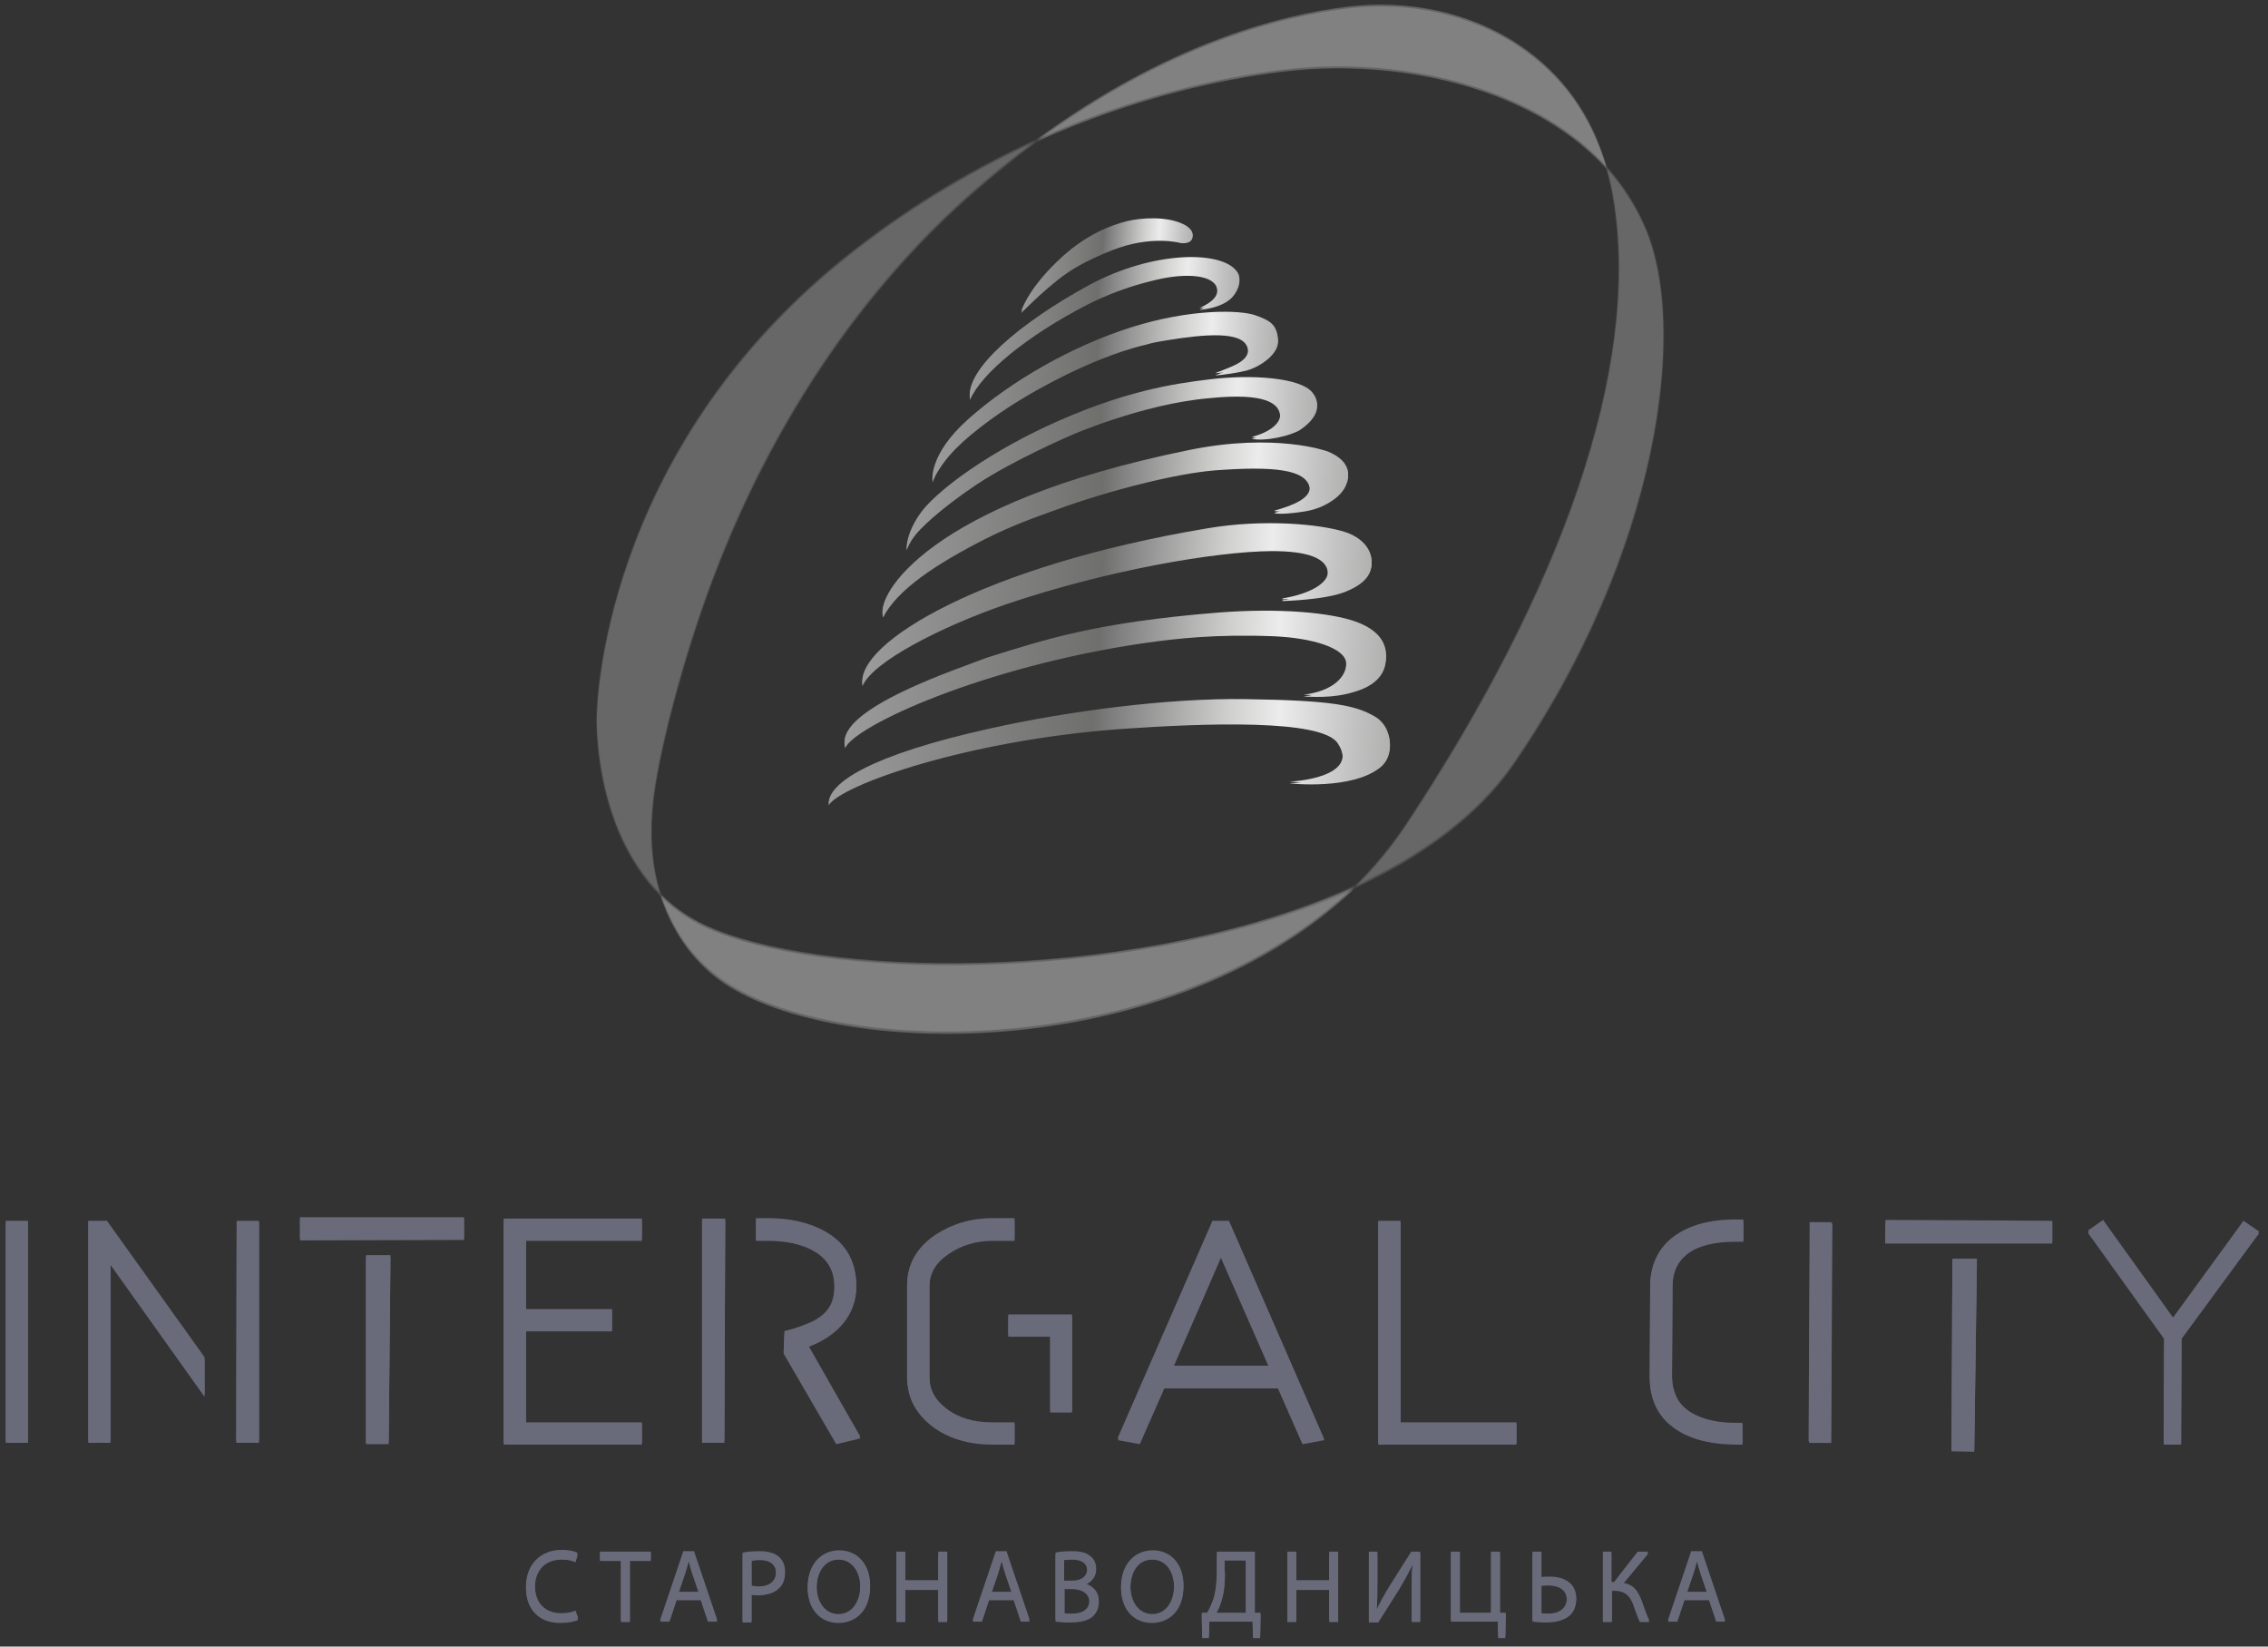 <?xml version="1.0" encoding="utf-8"?>
<!-- Generator: Adobe Illustrator 22.1.0, SVG Export Plug-In . SVG Version: 6.00 Build 0)  -->
<svg version="1.1" id="Режим_изоляции"
	 xmlns="http://www.w3.org/2000/svg" xmlns:xlink="http://www.w3.org/1999/xlink" x="0px" y="0px" viewBox="0 0 508.8 369.3"
	 style="enable-background:new 0 0 508.8 369.3;" xml:space="preserve">
<rect x="0" y="0" width="508.8" height="369.3" fill="#333333" stroke="none"/>
<style type="text/css">
	.st0{fill:#696B7B;}
	.st1{opacity:0.2;fill:#C5C5C5;stroke:#585757;stroke-width:0.355;stroke-miterlimit:10;}
	.st2{opacity:0.15;fill:#C5C5C5;stroke:#585757;stroke-width:0.355;stroke-miterlimit:10;}
	.st3{opacity:0.35;fill:#9B9B9B;}
	.st4{fill:url(#SVGID_1_);}
	.st5{fill:url(#SVGID_2_);}
	.st6{fill:url(#SVGID_3_);}
	.st7{fill:url(#SVGID_4_);}
	.st8{fill:url(#SVGID_5_);}
	.st9{fill:url(#SVGID_6_);}
	.st10{fill:url(#SVGID_7_);}
	.st11{fill:url(#SVGID_8_);}
	.st12{fill:url(#SVGID_9_);}
	.st13{fill:url(#SVGID_10_);}
	.st14{fill:url(#SVGID_11_);}
	.st15{fill:url(#SVGID_12_);}
	.st16{fill:url(#SVGID_13_);}
	.st17{fill:url(#SVGID_14_);}
	.st18{fill:url(#SVGID_15_);}
	.st19{fill:url(#SVGID_16_);}
</style>
<g>
	<g>
		<path class="st0" d="M129.7,363.3c-0.7,0.4-2.2,0.7-4.1,0.7c-4.3,0-7.6-2.7-7.6-7.8c0-4.8,3.3-8.1,8-8.1c1.9,0,3.1,0.4,3.6,0.7
			l-0.5,1.6c-0.8-0.4-1.8-0.6-3.1-0.6c-3.6,0-6,2.3-6,6.3c0,3.8,2.2,6.2,5.9,6.2c1.2,0,2.4-0.2,3.2-0.6L129.7,363.3z"/>
		<path class="st0" d="M139.3,350.1h-4.7v-1.7H146v1.7h-4.7v13.7h-2V350.1z"/>
		<path class="st0" d="M151.8,358.9l-1.6,4.8h-2.1l5.2-15.4h2.4l5.2,15.4h-2.1l-1.6-4.8H151.8z M156.8,357.4l-1.5-4.4
			c-0.3-1-0.6-1.9-0.8-2.8h0c-0.2,0.9-0.5,1.8-0.8,2.8l-1.5,4.4H156.8z"/>
		<path class="st0" d="M166.7,348.6c1-0.2,2.2-0.3,3.8-0.3c2,0,3.4,0.5,4.3,1.3c0.8,0.7,1.3,1.8,1.3,3.2c0,1.4-0.4,2.5-1.2,3.3
			c-1,1.1-2.8,1.7-4.7,1.7c-0.6,0-1.1,0-1.6-0.1v6.2h-2V348.6z M168.6,356c0.4,0.1,1,0.2,1.6,0.2c2.4,0,3.9-1.2,3.9-3.3
			c0-2-1.4-3-3.6-3c-0.9,0-1.5,0.1-1.9,0.2V356z"/>
		<path class="st0" d="M195.2,355.9c0,5.3-3.2,8.1-7.1,8.1c-4.1,0-6.9-3.1-6.9-7.8c0-4.9,3-8.1,7.1-8.1
			C192.4,348.1,195.2,351.4,195.2,355.9z M183.2,356.2c0,3.3,1.8,6.2,4.9,6.2c3.1,0,4.9-2.9,4.9-6.4c0-3.1-1.6-6.2-4.9-6.2
			C184.9,349.8,183.2,352.8,183.2,356.2z"/>
		<path class="st0" d="M203.1,348.4v6.4h7.4v-6.4h2v15.4h-2v-7.2h-7.4v7.2h-2v-15.4H203.1z"/>
		<path class="st0" d="M221.9,358.9l-1.6,4.8h-2.1l5.2-15.4h2.4l5.2,15.4H229l-1.6-4.8H221.9z M227,357.4l-1.5-4.4
			c-0.3-1-0.6-1.9-0.8-2.8h0c-0.2,0.9-0.5,1.8-0.8,2.8l-1.5,4.4H227z"/>
		<path class="st0" d="M236.8,348.6c0.9-0.2,2.2-0.3,3.6-0.3c2,0,3.3,0.3,4.2,1.1c0.8,0.6,1.3,1.5,1.3,2.7c0,1.5-1,2.8-2.6,3.4v0
			c1.5,0.4,3.2,1.6,3.2,3.9c0,1.3-0.5,2.3-1.3,3.1c-1.1,1-2.8,1.4-5.3,1.4c-1.4,0-2.4-0.1-3.1-0.2V348.6z M238.8,354.9h1.8
			c2.1,0,3.3-1.1,3.3-2.6c0-1.8-1.4-2.5-3.4-2.5c-0.9,0-1.4,0.1-1.8,0.1V354.9z M238.8,362.3c0.4,0.1,1,0.1,1.7,0.1
			c2.1,0,3.9-0.8,3.9-3c0-2.1-1.8-3-4-3h-1.6V362.3z"/>
		<path class="st0" d="M265.5,355.9c0,5.3-3.2,8.1-7.1,8.1c-4.1,0-6.9-3.1-6.9-7.8c0-4.9,3-8.1,7.1-8.1
			C262.8,348.1,265.5,351.4,265.5,355.9z M253.6,356.2c0,3.3,1.8,6.2,4.9,6.2c3.1,0,4.9-2.9,4.9-6.4c0-3.1-1.6-6.2-4.9-6.2
			C255.2,349.8,253.6,352.8,253.6,356.2z"/>
		<path class="st0" d="M281.5,348.4v13.7l1.3,0l-0.1,5.3h-1.6l-0.1-3.7h-9.7l-0.1,3.7h-1.5l-0.1-5.3l1.2,0c0.6-1,1.1-2.2,1.5-3.4
			c0.5-1.8,0.7-3.8,0.7-6.5v-3.9H281.5z M274.8,352.9c0,2.5-0.2,4.5-0.8,6.3c-0.3,1.1-0.8,2.1-1.3,2.9h6.8V350h-4.8V352.9z"/>
		<path class="st0" d="M290.8,348.4v6.4h7.4v-6.4h2v15.4h-2v-7.2h-7.4v7.2h-2v-15.4H290.8z"/>
		<path class="st0" d="M309,348.4v6.5c0,2.4,0,4.4-0.2,6.5l0,0c0.8-1.6,1.7-3.3,2.8-5.1l5-7.9h2v15.4h-1.9v-6.5c0-2.5,0-4.3,0.2-6.2
			l-0.1,0c-0.8,1.7-1.8,3.5-2.8,5.2l-4.8,7.6h-2.1v-15.4H309z"/>
		<path class="st0" d="M327.5,348.4v13.7h7v-13.7h2v13.7l1.3,0l-0.1,5.3h-1.6l-0.1-3.7h-10.5v-15.4H327.5z"/>
		<path class="st0" d="M345.8,348.4v5.7c0.5-0.1,1.4-0.1,1.9-0.1c3.1,0,5.9,1.4,5.9,4.8c0,1.4-0.5,2.5-1.2,3.3
			c-1.3,1.3-3.4,1.8-5.5,1.8c-1.4,0-2.4-0.1-3.1-0.2v-15.3H345.8z M345.8,362.2c0.5,0.1,1,0.1,1.6,0.1c2.2,0,4.1-1.1,4.1-3.4
			c0-2.4-1.9-3.3-4.1-3.3c-0.5,0-1.1,0-1.6,0.1V362.2z"/>
		<path class="st0" d="M361.5,348.4v6.8h0.6l5.3-6.8h2.4l-5.8,7c2.5,0.3,3.5,1.9,4.3,4c0.6,1.6,1,3,1.7,4.4h-2.1
			c-0.5-1-1-2.4-1.4-3.6c-0.7-2-1.7-3.4-4.3-3.4h-0.6v7h-2v-15.4H361.5z"/>
		<path class="st0" d="M377.9,358.9l-1.6,4.8h-2.1l5.2-15.4h2.4l5.2,15.4H385l-1.6-4.8H377.9z M383,357.4l-1.5-4.4
			c-0.3-1-0.6-1.9-0.8-2.8h0c-0.2,0.9-0.5,1.8-0.8,2.8l-1.5,4.4H383z"/>
	</g>
	
		<rect x="383.8" y="296.6" transform="matrix(4.833363e-03 -1 1 4.833363e-03 107.367 705.969)" class="st0" width="49.1" height="5"/>
	<path class="st0" d="M378.6,281.2c2.4-1.8,6-2.7,10.7-2.7l1.8,0l0-4.6l-1.8,0c-5.8,0-10.4,1.3-13.8,3.8c-3.5,2.6-5.3,6.4-5.3,11.1
		l-0.1,20.2c0,4.7,1.7,8.5,5.2,11.1c3.3,2.5,7.9,3.8,13.8,3.9l1.8,0l0-4.5l-1.8,0c-2.3,0-4.4-0.3-6.2-0.8c-1.7-0.5-3.2-1.2-4.4-2.1
		c-1.1-0.9-2-1.9-2.5-3.2c-0.6-1.3-0.9-2.7-0.9-4.4l0.1-20.2C375.2,285.4,376.3,283,378.6,281.2z"/>
	<polygon class="st0" points="503.3,274.2 487.5,295.9 471.8,274 468.4,276.5 485.5,300.3 485.4,324 489.3,324 489.4,300.3 
		506.8,276.6 	"/>
	<rect x="1.3" y="274.2" class="st0" width="5" height="49.4"/>
	<polygon class="st0" points="113,324 144,324 144,319.4 118,319.4 118,298.6 137.3,298.6 137.3,294 118,294 118,278.3 144,278.3 
		144,273.7 113,273.7 	"/>
	<path class="st0" d="M272,274.2L250.8,323l4.9,0.9l5.5-12.5h25.5l5.5,12.5l4.9-0.9l-21.3-48.8H272z M263.2,306.7l10.7-24.6
		l10.8,24.6H263.2z"/>
	<polygon class="st0" points="314.2,274.2 309.2,274.2 309.2,324 340.2,324 340.2,319.4 314.2,319.4 	"/>
	<polygon class="st0" points="19.8,274.2 19.8,323.6 24.8,323.6 24.8,283.7 45.9,313.3 45.9,304.9 24,274.2 	"/>
	<polygon class="st0" points="53,323.6 58.1,323.6 58.1,274.2 53.1,274.2 	"/>
	<polygon class="st0" points="226.2,299.8 235.6,299.8 235.6,316.8 240.5,316.8 240.5,295.2 226.2,295.2 	"/>
	<path class="st0" d="M212.3,316.3c-2.6-2-3.8-4.3-3.8-7.3v-20.3c0-3.1,1.4-5.5,4.4-7.5c2.8-1.9,6.1-2.9,9.7-2.9h5v-4.7h-5
		c-4.7,0-9,1.3-12.7,3.7c-4.3,2.9-6.4,6.7-6.4,11.3V309c0,4.4,1.9,8,5.6,10.9c3.6,2.7,8.1,4.1,13.5,4.1h5v-4.6h-5
		C218.4,319.4,215,318.4,212.3,316.3z"/>
	<path class="st0" d="M192.1,288.7c0-5.6-2.5-9.8-7.5-12.4c-3.4-1.8-7.6-2.7-12.4-2.7h-2.6v4.7h2.6c4,0,7.4,0.7,10,2.1
		c3.3,1.7,5,4.5,5,8.3c0,3.9-1.4,6.2-4.8,8c-1,0.5-3.9,1.6-5.1,1.9l-1.3,0.3l-0.2,4.7l11.8,20.3l5.4-1.3l-11.7-20.5
		C188.1,299.6,192.1,294.7,192.1,288.7z"/>
	<polygon class="st0" points="157.5,323.6 162.5,323.6 162.7,273.7 157.5,273.7 	"/>
	<g>
		<polygon class="st0" points="438,282.7 437.8,325.5 442.9,325.6 443.5,282.7 		"/>
		<polygon class="st0" points="443.6,274.1 443.6,274.1 423,274 422.9,278.9 460.4,278.9 460.4,274.2 		"/>
	</g>
	<g>
		<polygon class="st0" points="87.6,273.4 87.6,273.4 67.3,273.4 67.3,278.2 104.1,278.1 104.1,273.4 		"/>
		<polygon class="st0" points="82.1,282 82.1,323.9 87.2,323.9 87.6,282 		"/>
	</g>
	<g>
		<path class="st1" d="M146.5,180c1-9.5,6-30.2,13.3-49.7C169,105.8,186.2,72,217,44.4c5.3-4.7,10.5-8.9,15.6-12.7
			c-13.1,5.9-27,13.9-40.9,24.7C134,101.3,133.9,161,133.9,161s-0.9,24.7,14.3,39.9C145.9,193.8,145.8,186.3,146.5,180z"/>
		<path class="st1" d="M368.7,50.5c-2.1-4.7-4.9-8.9-8.3-12.7c0.7,2.5,1.3,5.1,1.7,7.8c5.8,37.2-11.4,86.4-46.7,139.7
			c-3.4,5.1-7.2,9.6-11.4,13.8c14.9-6.9,27.4-15.9,35.4-27.4C371.9,124.6,379.2,73.2,368.7,50.5z"/>
		<path class="st2" d="M287.4,16.1c15.7-2,33.4-0.3,48.4,5.5c10.2,4,18.4,9.4,24.6,16.2c-3.4-11.7-9.9-20.8-19.6-27.3
			c-11-7.4-25.1-10.2-38.3-8.6c-15.8,1.9-41.1,8.6-69.9,29.8C254.1,22,273.6,17.8,287.4,16.1z"/>
		<path class="st2" d="M160.6,209.1c-5-2-9.1-4.9-12.4-8.2c2.3,7.3,6.7,14.3,14.7,19.7c25.2,17,100.8,17.9,141.1-21.6
			C257.9,220.2,188.8,220.6,160.6,209.1z"/>
		<path class="st3" d="M287.4,16.1c15.7-2,33.4-0.3,48.4,5.5c10.2,4,18.4,9.4,24.6,16.2c-3.4-11.7-9.9-20.8-19.6-27.3
			c-11-7.4-25.1-10.2-38.3-8.6c-15.8,1.9-41.1,8.6-69.9,29.8C254.1,22,273.6,17.8,287.4,16.1z"/>
		<path class="st3" d="M160.1,208.8c-4.8-1.9-8.6-4.5-11.8-7.6c2.4,6.9,6.4,14.1,14,19.3c25.2,16.9,98.3,18.8,141.4-21
			C256.9,220.2,188.4,220.2,160.1,208.8z"/>
	</g>
	<g>
		
			<linearGradient id="SVGID_1_" gradientUnits="userSpaceOnUse" x1="2681.01" y1="137.047" x2="2718.339" y2="137.047" gradientTransform="matrix(-0.998 -6.271042e-02 -6.271042e-02 0.998 2951.365 92.632)">
			<stop  offset="0" style="stop-color:#B1B1B0"/>
			<stop  offset="6.385764e-02" style="stop-color:#C1C1C1"/>
			<stop  offset="0.195" style="stop-color:#EAEAEA"/>
			<stop  offset="0.201" style="stop-color:#ECECEC"/>
			<stop  offset="0.291" style="stop-color:#D0D0CF"/>
			<stop  offset="0.493" style="stop-color:#828282"/>
			<stop  offset="0.537" style="stop-color:#6F6F6E"/>
			<stop  offset="1" style="stop-color:#9B9B9B"/>
		</linearGradient>
		<path class="st4" d="M264.8,54.5c0,0-6.5-1.9-15.5,1.7c-9,3.6-11.6,6.3-14.2,8.4c-2.6,2.2-6,5.6-6,5.6s1.3-4.6,7.9-11
			c6.5-6.4,12.7-8.4,15.8-9.2c3.3-0.8,8.9-1.1,12.5,0.6c1.8,0.8,2.5,2,2.2,2.8C267.1,54.9,264.8,54.5,264.8,54.5z"/>
		
			<linearGradient id="SVGID_2_" gradientUnits="userSpaceOnUse" x1="2629.711" y1="246.38" x2="2754.489" y2="246.38" gradientTransform="matrix(-0.998 -6.271042e-02 -6.271042e-02 0.998 2951.365 92.632)">
			<stop  offset="0" style="stop-color:#B1B1B0"/>
			<stop  offset="6.385764e-02" style="stop-color:#C1C1C1"/>
			<stop  offset="0.195" style="stop-color:#EAEAEA"/>
			<stop  offset="0.201" style="stop-color:#ECECEC"/>
			<stop  offset="0.291" style="stop-color:#D0D0CF"/>
			<stop  offset="0.493" style="stop-color:#828282"/>
			<stop  offset="0.537" style="stop-color:#6F6F6E"/>
			<stop  offset="1" style="stop-color:#9B9B9B"/>
		</linearGradient>
		<path class="st5" d="M222.5,163.7c16.6-3.7,39.4-6.8,57.1-6.5c19.6,0.3,24.6,1.4,29,4c1,0.6,2.1,1.8,2.6,3.1
			c1.1,2.6,0.8,5.8-1.4,7.7c-6.3,5.3-20.5,3.7-20.5,3.7c0.4,0,16.2-0.8,10.8-9c-3.6-5.5-30.2-4.5-48.6-3.2
			c-34.4,2.5-62.7,12.5-65.6,17.1C185.9,176,195.2,169.8,222.5,163.7z"/>
		
			<linearGradient id="SVGID_3_" gradientUnits="userSpaceOnUse" x1="2660.353" y1="166.502" x2="2735.818" y2="166.502" gradientTransform="matrix(-0.998 -6.271042e-02 -6.271042e-02 0.998 2951.365 92.632)">
			<stop  offset="0" style="stop-color:#B1B1B0"/>
			<stop  offset="6.385764e-02" style="stop-color:#C1C1C1"/>
			<stop  offset="0.195" style="stop-color:#EAEAEA"/>
			<stop  offset="0.201" style="stop-color:#ECECEC"/>
			<stop  offset="0.291" style="stop-color:#D0D0CF"/>
			<stop  offset="0.493" style="stop-color:#828282"/>
			<stop  offset="0.537" style="stop-color:#6F6F6E"/>
			<stop  offset="1" style="stop-color:#9B9B9B"/>
		</linearGradient>
		<path class="st6" d="M209.2,108.2c0,0-0.9-5.7,7.9-13.6c9.6-8.6,23.4-16.5,36.7-20.7c13.3-4.2,24.4-3.9,27.8-2.7
			c3.5,1.1,4.8,2.1,5.1,5.3c0.2,2.8-3.8,5.7-7,6.6c-1.9,0.5-5.4,1-7.1,1.1c3.6-1.5,8.5-2.7,7.2-6.4c-1.3-3.5-9.3-2.9-17.9-1.5
			c-1.8,0.3-3.2,0.5-4.8,1c-7,1.6-14.6,5.2-14.6,5.2s-10.8,4.7-20.4,11.7c-6.5,4.8-9.8,8.1-12.2,12.4
			C209.5,107.4,209.2,108.2,209.2,108.2z"/>
		
			<linearGradient id="SVGID_4_" gradientUnits="userSpaceOnUse" x1="2669.941" y1="151.184" x2="2728.742" y2="151.184" gradientTransform="matrix(-0.998 -6.271042e-02 -6.271042e-02 0.998 2951.365 92.632)">
			<stop  offset="0" style="stop-color:#B1B1B0"/>
			<stop  offset="6.385764e-02" style="stop-color:#C1C1C1"/>
			<stop  offset="0.195" style="stop-color:#EAEAEA"/>
			<stop  offset="0.201" style="stop-color:#ECECEC"/>
			<stop  offset="0.291" style="stop-color:#D0D0CF"/>
			<stop  offset="0.493" style="stop-color:#828282"/>
			<stop  offset="0.537" style="stop-color:#6F6F6E"/>
			<stop  offset="1" style="stop-color:#9B9B9B"/>
		</linearGradient>
		<path class="st7" d="M244.4,64.3c14.2-7.7,30.2-7.9,33.3-2.7c1,1.7-0.3,4.3-1.7,5.5c-1.4,1.2-3.7,2.1-6.9,2.4c0,0,0,0,0,0
			c3.2-1.5,4.4-2.9,3.9-4.9c-0.8-2.9-6.8-3.5-13.8-1.8c-6.4,1.5-11.2,3.5-15.2,5.5c-13.6,7-23.8,15.4-26.4,21.4
			C216.6,83.3,228.6,72.9,244.4,64.3z"/>
		
			<linearGradient id="SVGID_5_" gradientUnits="userSpaceOnUse" x1="2642.746" y1="196.292" x2="2745.106" y2="196.292" gradientTransform="matrix(-0.998 -6.271042e-02 -6.271042e-02 0.998 2951.365 92.632)">
			<stop  offset="0" style="stop-color:#B1B1B0"/>
			<stop  offset="6.385764e-02" style="stop-color:#C1C1C1"/>
			<stop  offset="0.195" style="stop-color:#EAEAEA"/>
			<stop  offset="0.201" style="stop-color:#ECECEC"/>
			<stop  offset="0.291" style="stop-color:#D0D0CF"/>
			<stop  offset="0.493" style="stop-color:#828282"/>
			<stop  offset="0.537" style="stop-color:#6F6F6E"/>
			<stop  offset="1" style="stop-color:#9B9B9B"/>
		</linearGradient>
		<path class="st8" d="M266.9,101.4c19.3-3.9,30.8,0.3,30.8,0.3s6,2,4.5,6.5c-0.6,2-2.2,3.4-3.8,4.4c-1.9,1.2-4,1.9-6.3,2.2
			c-2,0.3-4.9,0.6-6.2,0.3c0,0,0-0.1,0.1-0.1c4.3-1.2,8.4-2.9,7.8-5.7c-0.9-4-8-4.8-21.3-3.8c-8.6,0.7-23.3,4.4-34.9,8.6
			c-5.9,2.1-10.6,3.8-16.4,6.7c-11,5.6-19.8,11.3-23.1,17.7C196.6,134.1,207.7,113.3,266.9,101.4z"/>
		
			<linearGradient id="SVGID_6_" gradientUnits="userSpaceOnUse" x1="2636.326" y1="213.081" x2="2748.707" y2="213.081" gradientTransform="matrix(-0.998 -6.271042e-02 -6.271042e-02 0.998 2951.365 92.632)">
			<stop  offset="0" style="stop-color:#B1B1B0"/>
			<stop  offset="6.385764e-02" style="stop-color:#C1C1C1"/>
			<stop  offset="0.195" style="stop-color:#EAEAEA"/>
			<stop  offset="0.201" style="stop-color:#ECECEC"/>
			<stop  offset="0.291" style="stop-color:#D0D0CF"/>
			<stop  offset="0.493" style="stop-color:#828282"/>
			<stop  offset="0.537" style="stop-color:#6F6F6E"/>
			<stop  offset="1" style="stop-color:#9B9B9B"/>
		</linearGradient>
		<path class="st9" d="M270.8,118.9c12.9-2.2,25.6-0.9,30.9,0.8c5.3,1.7,6.9,5.8,5.6,8.7c-0.8,1.8-2.5,3.1-5.4,4.3
			c-4.6,1.9-14.3,2.1-14.3,2.1s0.1-0.1,0.2-0.2c6-1,10.3-3.4,10.1-6.1c-0.2-3.3-4.5-4.9-12.6-4.9c-12.5,0.1-36.7,4.2-59.5,11.9
			c-14.6,5-30.2,13-32.3,18.4C192,144.6,221,127.2,270.8,118.9z"/>
		
			<linearGradient id="SVGID_7_" gradientUnits="userSpaceOnUse" x1="2631.885" y1="229.982" x2="2752.039" y2="229.982" gradientTransform="matrix(-0.998 -6.271042e-02 -6.271042e-02 0.998 2951.365 92.632)">
			<stop  offset="0" style="stop-color:#B1B1B0"/>
			<stop  offset="6.385764e-02" style="stop-color:#C1C1C1"/>
			<stop  offset="0.195" style="stop-color:#EAEAEA"/>
			<stop  offset="0.201" style="stop-color:#ECECEC"/>
			<stop  offset="0.291" style="stop-color:#D0D0CF"/>
			<stop  offset="0.493" style="stop-color:#828282"/>
			<stop  offset="0.537" style="stop-color:#6F6F6E"/>
			<stop  offset="1" style="stop-color:#9B9B9B"/>
		</linearGradient>
		<path class="st10" d="M221.4,147.9c13.4-4.2,24.6-7.9,51.7-10.1c13.9-1.1,25.4,0,31,2s7.6,5.4,6.6,9.6c-0.5,2.1-2.2,4-5.2,5.2
			c-4.9,1.9-9.4,1.8-13.1,1.6c6.4-0.7,10-4,9.6-7.6c-0.4-3.3-7.5-5.5-16.2-5.9c-13.2-0.5-21.7,0.5-28.9,1.5
			c-36.4,5.3-65.2,18.6-67.3,23.6C187.2,159.4,215.3,150.3,221.4,147.9z"/>
		
			<linearGradient id="SVGID_8_" gradientUnits="userSpaceOnUse" x1="2650.706" y1="181.473" x2="2740.726" y2="181.473" gradientTransform="matrix(-0.998 -6.271042e-02 -6.271042e-02 0.998 2951.365 92.632)">
			<stop  offset="0" style="stop-color:#B1B1B0"/>
			<stop  offset="6.385764e-02" style="stop-color:#C1C1C1"/>
			<stop  offset="0.195" style="stop-color:#EAEAEA"/>
			<stop  offset="0.201" style="stop-color:#ECECEC"/>
			<stop  offset="0.291" style="stop-color:#D0D0CF"/>
			<stop  offset="0.493" style="stop-color:#828282"/>
			<stop  offset="0.537" style="stop-color:#6F6F6E"/>
			<stop  offset="1" style="stop-color:#9B9B9B"/>
		</linearGradient>
		<path class="st11" d="M206.7,115.2c3.2-4.3,13.4-12.3,27.9-19.1c17.3-8.1,29.2-9.7,36.6-10.6c9.7-1.2,20.5-0.4,23.2,2.9
			s-0.2,6.3-2.7,8c-2,1.3-7.9,2.7-10.9,2c4.2-1.1,6.5-3.1,6.4-5.1c-0.2-2.7-3-5.3-15.9-4c-15.1,1.3-31.2,8.4-31.2,8.4
			s-13,5.6-21.2,11.1s-12.9,10.1-14,11.8c-1.2,1.7-1.5,2.9-1.5,2.9S203.1,120.1,206.7,115.2z"/>
	</g>
</g>
<g>
	<g>
		<path class="st0" d="M129.7,362.8c-0.7,0.4-2.2,0.7-4.1,0.7c-4.3,0-7.6-2.7-7.6-7.8c0-4.8,3.3-8.1,8-8.1c1.9,0,3.1,0.4,3.6,0.7
			l-0.5,1.6c-0.8-0.4-1.8-0.6-3.1-0.6c-3.6,0-6,2.3-6,6.3c0,3.8,2.2,6.2,5.9,6.2c1.2,0,2.4-0.2,3.2-0.6L129.7,362.8z"/>
		<path class="st0" d="M139.3,349.7h-4.7V348H146v1.7h-4.7v13.7h-2V349.7z"/>
		<path class="st0" d="M151.8,358.5l-1.6,4.8h-2.1l5.2-15.4h2.4l5.2,15.4h-2.1l-1.6-4.8H151.8z M156.8,357l-1.5-4.4
			c-0.3-1-0.6-1.9-0.8-2.8h0c-0.2,0.9-0.5,1.8-0.8,2.8l-1.5,4.4H156.8z"/>
		<path class="st0" d="M166.7,348.2c1-0.2,2.2-0.3,3.8-0.3c2,0,3.4,0.5,4.3,1.3c0.8,0.7,1.3,1.8,1.3,3.2c0,1.4-0.4,2.5-1.2,3.3
			c-1,1.1-2.8,1.7-4.7,1.7c-0.6,0-1.1,0-1.6-0.1v6.2h-2V348.2z M168.6,355.6c0.4,0.1,1,0.2,1.6,0.2c2.4,0,3.9-1.2,3.9-3.3
			c0-2-1.4-3-3.6-3c-0.9,0-1.5,0.1-1.9,0.2V355.6z"/>
		<path class="st0" d="M195.2,355.5c0,5.3-3.2,8.1-7.1,8.1c-4.1,0-6.9-3.1-6.9-7.8c0-4.9,3-8.1,7.1-8.1
			C192.4,347.7,195.2,350.9,195.2,355.5z M183.2,355.8c0,3.3,1.8,6.2,4.9,6.2c3.1,0,4.9-2.9,4.9-6.4c0-3.1-1.6-6.2-4.9-6.2
			C184.9,349.4,183.2,352.4,183.2,355.8z"/>
		<path class="st0" d="M203.1,348v6.4h7.4V348h2v15.4h-2v-7.2h-7.4v7.2h-2V348H203.1z"/>
		<path class="st0" d="M221.9,358.5l-1.6,4.8h-2.1l5.2-15.4h2.4l5.2,15.4H229l-1.6-4.8H221.9z M227,357l-1.5-4.4
			c-0.3-1-0.6-1.9-0.8-2.8h0c-0.2,0.9-0.5,1.8-0.8,2.8l-1.5,4.4H227z"/>
		<path class="st0" d="M236.8,348.2c0.9-0.2,2.2-0.3,3.6-0.3c2,0,3.3,0.3,4.2,1.1c0.8,0.6,1.3,1.5,1.3,2.7c0,1.5-1,2.8-2.6,3.4v0
			c1.5,0.4,3.2,1.6,3.2,3.9c0,1.3-0.5,2.3-1.3,3.1c-1.1,1-2.8,1.4-5.3,1.4c-1.4,0-2.4-0.1-3.1-0.2V348.2z M238.8,354.5h1.8
			c2.1,0,3.3-1.1,3.3-2.6c0-1.8-1.4-2.5-3.4-2.5c-0.9,0-1.4,0.1-1.8,0.1V354.5z M238.8,361.8c0.4,0.1,1,0.1,1.7,0.1
			c2.1,0,3.9-0.8,3.9-3c0-2.1-1.8-3-4-3h-1.6V361.8z"/>
		<path class="st0" d="M265.5,355.5c0,5.3-3.2,8.1-7.1,8.1c-4.1,0-6.9-3.1-6.9-7.8c0-4.9,3-8.1,7.1-8.1
			C262.8,347.7,265.5,350.9,265.5,355.5z M253.6,355.8c0,3.3,1.8,6.2,4.9,6.2c3.1,0,4.9-2.9,4.9-6.4c0-3.1-1.6-6.2-4.9-6.2
			C255.2,349.4,253.6,352.4,253.6,355.8z"/>
		<path class="st0" d="M281.5,348v13.7l1.3,0l-0.1,5.3h-1.6l-0.1-3.7h-9.7l-0.1,3.7h-1.5l-0.1-5.3l1.2,0c0.6-1,1.1-2.2,1.5-3.4
			c0.5-1.8,0.7-3.8,0.7-6.5V348H281.5z M274.8,352.5c0,2.5-0.2,4.5-0.8,6.3c-0.3,1.1-0.8,2.1-1.3,2.9h6.8v-12.1h-4.8V352.5z"/>
		<path class="st0" d="M290.8,348v6.4h7.4V348h2v15.4h-2v-7.2h-7.4v7.2h-2V348H290.8z"/>
		<path class="st0" d="M309,348v6.5c0,2.4,0,4.4-0.2,6.5l0,0c0.8-1.6,1.7-3.3,2.8-5.1l5-7.9h2v15.4h-1.9v-6.5c0-2.5,0-4.3,0.2-6.2
			l-0.1,0c-0.8,1.7-1.8,3.5-2.8,5.2l-4.8,7.6h-2.1V348H309z"/>
		<path class="st0" d="M327.5,348v13.7h7V348h2v13.7l1.3,0l-0.1,5.3h-1.6l-0.1-3.7h-10.5V348H327.5z"/>
		<path class="st0" d="M345.8,348v5.7c0.5-0.1,1.4-0.1,1.9-0.1c3.1,0,5.9,1.4,5.9,4.8c0,1.4-0.5,2.5-1.2,3.3
			c-1.3,1.3-3.4,1.8-5.5,1.8c-1.4,0-2.4-0.1-3.1-0.2V348H345.8z M345.8,361.8c0.5,0.1,1,0.1,1.6,0.1c2.2,0,4.1-1.1,4.1-3.4
			c0-2.4-1.9-3.3-4.1-3.3c-0.5,0-1.1,0-1.6,0.1V361.8z"/>
		<path class="st0" d="M361.5,348v6.8h0.6l5.3-6.8h2.4l-5.8,7c2.5,0.3,3.5,1.9,4.3,4c0.6,1.6,1,3,1.7,4.4h-2.1c-0.5-1-1-2.4-1.4-3.6
			c-0.7-2-1.7-3.4-4.3-3.4h-0.6v7h-2V348H361.5z"/>
		<path class="st0" d="M377.9,358.5l-1.6,4.8h-2.1l5.2-15.4h2.4l5.2,15.4H385l-1.6-4.8H377.9z M383,357l-1.5-4.4
			c-0.3-1-0.6-1.9-0.8-2.8h0c-0.2,0.9-0.5,1.8-0.8,2.8l-1.5,4.4H383z"/>
	</g>
	
		<rect x="383.8" y="296.1" transform="matrix(4.833363e-03 -1 1 4.833363e-03 107.78 705.558)" class="st0" width="49.1" height="5"/>
	<path class="st0" d="M378.6,280.8c2.4-1.8,6-2.7,10.7-2.7l1.8,0l0-4.6l-1.8,0c-5.8,0-10.4,1.3-13.8,3.8c-3.5,2.6-5.3,6.4-5.3,11.1
		l-0.1,20.2c0,4.7,1.7,8.5,5.2,11.1c3.3,2.5,7.9,3.8,13.8,3.9l1.8,0l0-4.5l-1.8,0c-2.3,0-4.4-0.3-6.2-0.8c-1.7-0.5-3.2-1.2-4.4-2.1
		c-1.1-0.9-2-1.9-2.5-3.2c-0.6-1.3-0.9-2.7-0.9-4.4l0.1-20.2C375.2,285,376.3,282.6,378.6,280.8z"/>
	<polygon class="st0" points="503.3,273.8 487.5,295.5 471.8,273.6 468.4,276 485.5,299.9 485.4,323.6 489.3,323.6 489.4,299.9 
		506.8,276.2 	"/>
	<rect x="1.3" y="273.8" class="st0" width="5" height="49.4"/>
	<polygon class="st0" points="113,323.6 144,323.6 144,319 118,319 118,298.2 137.3,298.2 137.3,293.6 118,293.6 118,277.9 
		144,277.9 144,273.3 113,273.3 	"/>
	<path class="st0" d="M272,273.8l-21.3,48.8l4.9,0.9l5.5-12.5h25.5l5.5,12.5l4.9-0.9l-21.3-48.8H272z M263.2,306.3l10.7-24.6
		l10.8,24.6H263.2z"/>
	<polygon class="st0" points="314.2,273.8 309.2,273.8 309.2,323.6 340.2,323.6 340.2,319 314.2,319 	"/>
	<polygon class="st0" points="19.8,273.8 19.8,323.1 24.8,323.1 24.8,283.3 45.9,312.8 45.9,304.4 24,273.8 	"/>
	<polygon class="st0" points="53,323.1 58.1,323.1 58.1,273.8 53.1,273.8 	"/>
	<polygon class="st0" points="226.2,299.4 235.6,299.4 235.6,316.4 240.5,316.4 240.5,294.8 226.2,294.8 	"/>
	<path class="st0" d="M212.3,315.9c-2.6-2-3.8-4.3-3.8-7.3v-20.3c0-3.1,1.4-5.5,4.4-7.5c2.8-1.9,6.1-2.9,9.7-2.9h5v-4.7h-5
		c-4.7,0-9,1.3-12.7,3.7c-4.3,2.9-6.4,6.7-6.4,11.3v20.3c0,4.4,1.9,8,5.6,10.9c3.6,2.7,8.1,4.1,13.5,4.1h5V319h-5
		C218.4,319,215,318,212.3,315.9z"/>
	<path class="st0" d="M192.1,288.3c0-5.6-2.5-9.8-7.5-12.4c-3.4-1.8-7.6-2.7-12.4-2.7h-2.6v4.7h2.6c4,0,7.4,0.7,10,2.1
		c3.3,1.7,5,4.5,5,8.3c0,3.9-1.4,6.2-4.8,8c-1,0.5-3.9,1.6-5.1,1.9l-1.3,0.3l-0.2,4.7l11.8,20.3l5.4-1.3l-11.7-20.5
		C188.1,299.2,192.1,294.3,192.1,288.3z"/>
	<polygon class="st0" points="157.5,323.1 162.5,323.1 162.7,273.3 157.5,273.3 	"/>
	<g>
		<polygon class="st0" points="438,282.3 437.8,325.1 442.9,325.1 443.5,282.3 		"/>
		<polygon class="st0" points="443.6,273.7 443.6,273.7 423,273.6 422.9,278.4 460.4,278.5 460.4,273.8 		"/>
	</g>
	<g>
		<polygon class="st0" points="87.6,273 87.6,273 67.3,273 67.3,277.7 104.1,277.7 104.1,273 		"/>
		<polygon class="st0" points="82.1,281.5 82.1,323.5 87.2,323.5 87.6,281.5 		"/>
	</g>
	<g>
		<path class="st1" d="M146.5,179.6c1-9.5,6-30.2,13.3-49.7C169,105.4,186.2,71.6,217,44c5.3-4.7,10.5-8.9,15.6-12.7
			c-13.1,5.9-27,13.9-40.9,24.7c-57.7,44.9-57.8,104.6-57.8,104.6s-0.9,24.7,14.3,39.9C145.9,193.4,145.8,185.9,146.5,179.6z"/>
		<path class="st1" d="M368.7,50.1c-2.1-4.7-4.9-8.9-8.3-12.7c0.7,2.5,1.3,5.1,1.7,7.8c5.8,37.2-11.4,86.4-46.7,139.7
			c-3.4,5.1-7.2,9.6-11.4,13.8c14.9-6.9,27.4-15.9,35.4-27.4C371.9,124.2,379.2,72.8,368.7,50.1z"/>
		<path class="st2" d="M287.4,15.7c15.7-2,33.4-0.3,48.4,5.5c10.2,4,18.4,9.4,24.6,16.2c-3.4-11.7-9.9-20.8-19.6-27.3
			c-11-7.4-25.1-10.2-38.3-8.6c-15.8,1.9-41.1,8.6-69.9,29.8C254.1,21.6,273.6,17.4,287.4,15.7z"/>
		<path class="st2" d="M160.6,208.7c-5-2-9.1-4.9-12.4-8.2c2.3,7.3,6.7,14.3,14.7,19.7c25.2,17,100.8,17.9,141.1-21.6
			C257.9,219.8,188.8,220.2,160.6,208.7z"/>
		<path class="st3" d="M287.4,15.7c15.7-2,33.4-0.3,48.4,5.5c10.2,4,18.4,9.4,24.6,16.2c-3.4-11.7-9.9-20.8-19.6-27.3
			c-11-7.4-25.1-10.2-38.3-8.6c-15.8,1.9-41.1,8.6-69.9,29.8C254.1,21.6,273.6,17.4,287.4,15.7z"/>
		<path class="st3" d="M160.1,208.3c-4.8-1.9-8.6-4.5-11.8-7.6c2.4,6.9,6.4,14.1,14,19.3c25.2,16.9,98.3,18.8,141.4-21
			C256.9,219.8,188.4,219.8,160.1,208.3z"/>
	</g>
	<g>
		
			<linearGradient id="SVGID_9_" gradientUnits="userSpaceOnUse" x1="2681.036" y1="136.635" x2="2718.365" y2="136.635" gradientTransform="matrix(-0.998 -6.271042e-02 -6.271042e-02 0.998 2951.365 92.632)">
			<stop  offset="0" style="stop-color:#B1B1B0"/>
			<stop  offset="6.385764e-02" style="stop-color:#C1C1C1"/>
			<stop  offset="0.195" style="stop-color:#EAEAEA"/>
			<stop  offset="0.201" style="stop-color:#ECECEC"/>
			<stop  offset="0.291" style="stop-color:#D0D0CF"/>
			<stop  offset="0.493" style="stop-color:#828282"/>
			<stop  offset="0.537" style="stop-color:#6F6F6E"/>
			<stop  offset="1" style="stop-color:#9B9B9B"/>
		</linearGradient>
		<path class="st12" d="M264.8,54.1c0,0-6.5-1.9-15.5,1.7c-9,3.6-11.6,6.3-14.2,8.4c-2.6,2.2-6,5.6-6,5.6s1.3-4.6,7.9-11
			c6.5-6.4,12.7-8.4,15.8-9.2c3.3-0.8,8.9-1.1,12.5,0.6c1.8,0.8,2.5,2,2.2,2.8C267.1,54.5,264.8,54.1,264.8,54.1z"/>
		
			<linearGradient id="SVGID_10_" gradientUnits="userSpaceOnUse" x1="2629.737" y1="245.969" x2="2754.515" y2="245.969" gradientTransform="matrix(-0.998 -6.271042e-02 -6.271042e-02 0.998 2951.365 92.632)">
			<stop  offset="0" style="stop-color:#B1B1B0"/>
			<stop  offset="6.385764e-02" style="stop-color:#C1C1C1"/>
			<stop  offset="0.195" style="stop-color:#EAEAEA"/>
			<stop  offset="0.201" style="stop-color:#ECECEC"/>
			<stop  offset="0.291" style="stop-color:#D0D0CF"/>
			<stop  offset="0.493" style="stop-color:#828282"/>
			<stop  offset="0.537" style="stop-color:#6F6F6E"/>
			<stop  offset="1" style="stop-color:#9B9B9B"/>
		</linearGradient>
		<path class="st13" d="M222.5,163.3c16.6-3.7,39.4-6.8,57.1-6.5c19.6,0.3,24.6,1.4,29,4c1,0.6,2.1,1.8,2.6,3.1
			c1.1,2.6,0.8,5.8-1.4,7.7c-6.3,5.3-20.5,3.7-20.5,3.7c0.4,0,16.2-0.8,10.8-9c-3.6-5.5-30.2-4.5-48.6-3.2
			c-34.4,2.5-62.7,12.5-65.6,17.1C185.9,175.6,195.2,169.3,222.5,163.3z"/>
		
			<linearGradient id="SVGID_11_" gradientUnits="userSpaceOnUse" x1="2660.379" y1="166.09" x2="2735.844" y2="166.09" gradientTransform="matrix(-0.998 -6.271042e-02 -6.271042e-02 0.998 2951.365 92.632)">
			<stop  offset="0" style="stop-color:#B1B1B0"/>
			<stop  offset="6.385764e-02" style="stop-color:#C1C1C1"/>
			<stop  offset="0.195" style="stop-color:#EAEAEA"/>
			<stop  offset="0.201" style="stop-color:#ECECEC"/>
			<stop  offset="0.291" style="stop-color:#D0D0CF"/>
			<stop  offset="0.493" style="stop-color:#828282"/>
			<stop  offset="0.537" style="stop-color:#6F6F6E"/>
			<stop  offset="1" style="stop-color:#9B9B9B"/>
		</linearGradient>
		<path class="st14" d="M209.2,107.7c0,0-0.9-5.7,7.9-13.6c9.6-8.6,23.4-16.5,36.7-20.7c13.3-4.2,24.4-3.9,27.8-2.7s4.8,2.1,5.1,5.3
			c0.2,2.8-3.8,5.7-7,6.6c-1.9,0.5-5.4,1-7.1,1.1c3.6-1.5,8.5-2.7,7.2-6.4c-1.3-3.5-9.3-2.9-17.9-1.5c-1.8,0.3-3.2,0.5-4.8,1
			c-7,1.6-14.6,5.2-14.6,5.2s-10.8,4.7-20.4,11.7c-6.5,4.8-9.8,8.1-12.2,12.4C209.5,107,209.2,107.7,209.2,107.7z"/>
		
			<linearGradient id="SVGID_12_" gradientUnits="userSpaceOnUse" x1="2669.967" y1="150.772" x2="2728.768" y2="150.772" gradientTransform="matrix(-0.998 -6.271042e-02 -6.271042e-02 0.998 2951.365 92.632)">
			<stop  offset="0" style="stop-color:#B1B1B0"/>
			<stop  offset="6.385764e-02" style="stop-color:#C1C1C1"/>
			<stop  offset="0.195" style="stop-color:#EAEAEA"/>
			<stop  offset="0.201" style="stop-color:#ECECEC"/>
			<stop  offset="0.291" style="stop-color:#D0D0CF"/>
			<stop  offset="0.493" style="stop-color:#828282"/>
			<stop  offset="0.537" style="stop-color:#6F6F6E"/>
			<stop  offset="1" style="stop-color:#9B9B9B"/>
		</linearGradient>
		<path class="st15" d="M244.4,63.9c14.2-7.7,30.2-7.9,33.3-2.7c1,1.7-0.3,4.3-1.7,5.5c-1.4,1.2-3.7,2.1-6.9,2.4c0,0,0,0,0,0
			c3.2-1.5,4.4-2.9,3.9-4.9c-0.8-2.9-6.8-3.5-13.8-1.8c-6.4,1.5-11.2,3.5-15.2,5.5c-13.6,7-23.8,15.4-26.4,21.4
			C216.6,82.9,228.6,72.5,244.4,63.9z"/>
		
			<linearGradient id="SVGID_13_" gradientUnits="userSpaceOnUse" x1="2642.772" y1="195.88" x2="2745.132" y2="195.88" gradientTransform="matrix(-0.998 -6.271042e-02 -6.271042e-02 0.998 2951.365 92.632)">
			<stop  offset="0" style="stop-color:#B1B1B0"/>
			<stop  offset="6.385764e-02" style="stop-color:#C1C1C1"/>
			<stop  offset="0.195" style="stop-color:#EAEAEA"/>
			<stop  offset="0.201" style="stop-color:#ECECEC"/>
			<stop  offset="0.291" style="stop-color:#D0D0CF"/>
			<stop  offset="0.493" style="stop-color:#828282"/>
			<stop  offset="0.537" style="stop-color:#6F6F6E"/>
			<stop  offset="1" style="stop-color:#9B9B9B"/>
		</linearGradient>
		<path class="st16" d="M266.9,100.9c19.3-3.9,30.8,0.3,30.8,0.3s6,2,4.5,6.5c-0.6,2-2.2,3.4-3.8,4.4c-1.9,1.2-4,1.9-6.3,2.2
			c-2,0.3-4.9,0.6-6.2,0.3c0,0,0-0.1,0.1-0.1c4.3-1.2,8.4-2.9,7.8-5.7c-0.9-4-8-4.8-21.3-3.8c-8.6,0.7-23.3,4.4-34.9,8.6
			c-5.9,2.1-10.6,3.8-16.4,6.7c-11,5.6-19.8,11.3-23.1,17.7C196.6,133.7,207.7,112.9,266.9,100.9z"/>
		
			<linearGradient id="SVGID_14_" gradientUnits="userSpaceOnUse" x1="2636.352" y1="212.669" x2="2748.733" y2="212.669" gradientTransform="matrix(-0.998 -6.271042e-02 -6.271042e-02 0.998 2951.365 92.632)">
			<stop  offset="0" style="stop-color:#B1B1B0"/>
			<stop  offset="6.385764e-02" style="stop-color:#C1C1C1"/>
			<stop  offset="0.195" style="stop-color:#EAEAEA"/>
			<stop  offset="0.201" style="stop-color:#ECECEC"/>
			<stop  offset="0.291" style="stop-color:#D0D0CF"/>
			<stop  offset="0.493" style="stop-color:#828282"/>
			<stop  offset="0.537" style="stop-color:#6F6F6E"/>
			<stop  offset="1" style="stop-color:#9B9B9B"/>
		</linearGradient>
		<path class="st17" d="M270.8,118.5c12.9-2.2,25.6-0.9,30.9,0.8c5.3,1.7,6.9,5.8,5.6,8.7c-0.8,1.8-2.5,3.1-5.4,4.3
			c-4.6,1.9-14.3,2.1-14.3,2.1s0.1-0.1,0.2-0.2c6-1,10.3-3.4,10.1-6.1c-0.2-3.3-4.5-4.9-12.6-4.9c-12.5,0.1-36.7,4.2-59.5,11.9
			c-14.6,5-30.2,13-32.3,18.4C192,144.1,221,126.8,270.8,118.5z"/>
		
			<linearGradient id="SVGID_15_" gradientUnits="userSpaceOnUse" x1="2631.911" y1="229.57" x2="2752.064" y2="229.57" gradientTransform="matrix(-0.998 -6.271042e-02 -6.271042e-02 0.998 2951.365 92.632)">
			<stop  offset="0" style="stop-color:#B1B1B0"/>
			<stop  offset="6.385764e-02" style="stop-color:#C1C1C1"/>
			<stop  offset="0.195" style="stop-color:#EAEAEA"/>
			<stop  offset="0.201" style="stop-color:#ECECEC"/>
			<stop  offset="0.291" style="stop-color:#D0D0CF"/>
			<stop  offset="0.493" style="stop-color:#828282"/>
			<stop  offset="0.537" style="stop-color:#6F6F6E"/>
			<stop  offset="1" style="stop-color:#9B9B9B"/>
		</linearGradient>
		<path class="st18" d="M221.4,147.5c13.4-4.2,24.6-7.9,51.7-10.1c13.9-1.1,25.4,0,31,2s7.6,5.4,6.6,9.6c-0.5,2.1-2.2,4-5.2,5.2
			c-4.9,1.9-9.4,1.8-13.1,1.6c6.4-0.7,10-4,9.6-7.6c-0.4-3.3-7.5-5.5-16.2-5.9c-13.2-0.5-21.7,0.5-28.9,1.5
			c-36.4,5.3-65.2,18.6-67.3,23.6C187.2,159,215.3,149.9,221.4,147.5z"/>
		
			<linearGradient id="SVGID_16_" gradientUnits="userSpaceOnUse" x1="2650.732" y1="181.061" x2="2740.752" y2="181.061" gradientTransform="matrix(-0.998 -6.271042e-02 -6.271042e-02 0.998 2951.365 92.632)">
			<stop  offset="0" style="stop-color:#B1B1B0"/>
			<stop  offset="6.385764e-02" style="stop-color:#C1C1C1"/>
			<stop  offset="0.195" style="stop-color:#EAEAEA"/>
			<stop  offset="0.201" style="stop-color:#ECECEC"/>
			<stop  offset="0.291" style="stop-color:#D0D0CF"/>
			<stop  offset="0.493" style="stop-color:#828282"/>
			<stop  offset="0.537" style="stop-color:#6F6F6E"/>
			<stop  offset="1" style="stop-color:#9B9B9B"/>
		</linearGradient>
		<path class="st19" d="M206.7,114.8c3.2-4.3,13.4-12.3,27.9-19.1c17.3-8.1,29.2-9.7,36.6-10.6c9.7-1.2,20.5-0.4,23.2,2.9
			s-0.2,6.3-2.7,8c-2,1.3-7.9,2.7-10.9,2c4.2-1.1,6.5-3.1,6.4-5.1c-0.2-2.7-3-5.3-15.9-4c-15.1,1.3-31.2,8.4-31.2,8.4
			s-13,5.6-21.2,11.1s-12.9,10.1-14,11.8c-1.2,1.7-1.5,2.9-1.5,2.9S203.1,119.7,206.7,114.8z"/>
	</g>
</g>
</svg>
